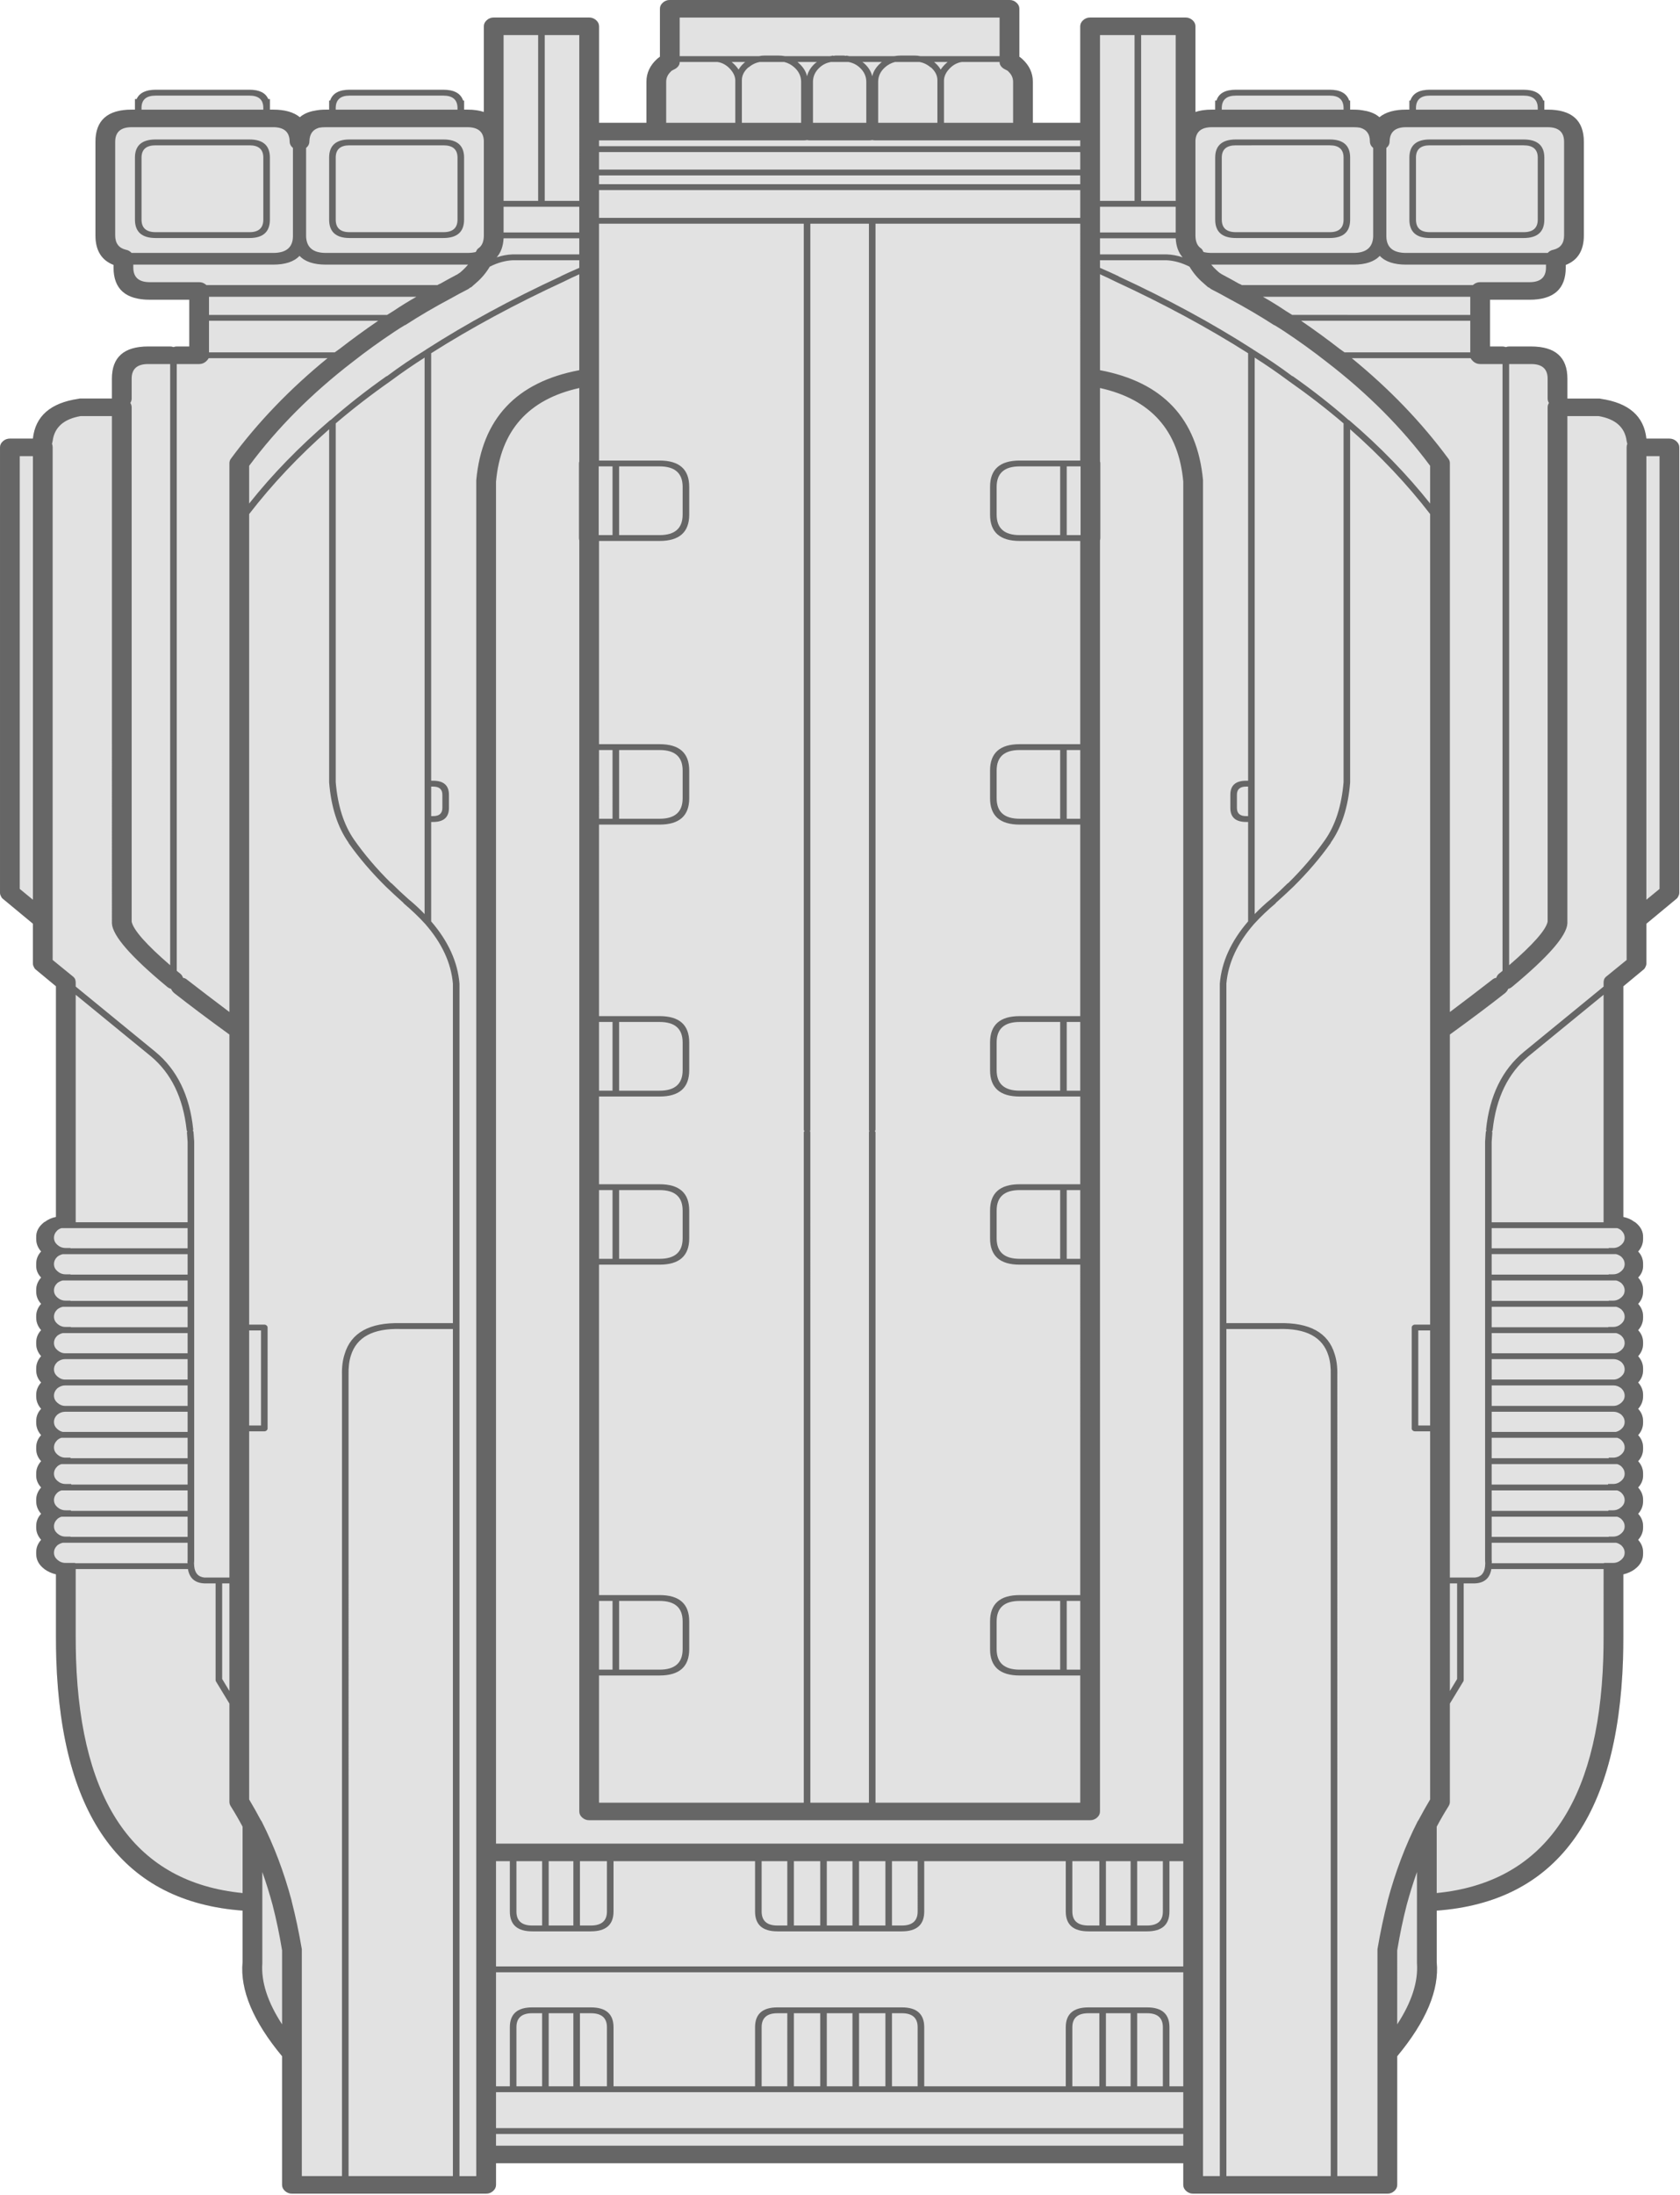 <?xml version="1.0" encoding="UTF-8" standalone="no"?>
<!-- Created with Inkscape (http://www.inkscape.org/) -->

<svg
   xmlns:dc="http://purl.org/dc/elements/1.1/"
   xmlns:cc="http://creativecommons.org/ns#"
   xmlns:rdf="http://www.w3.org/1999/02/22-rdf-syntax-ns#"
   xmlns:svg="http://www.w3.org/2000/svg"
   xmlns="http://www.w3.org/2000/svg"
   xmlns:sodipodi="http://sodipodi.sourceforge.net/DTD/sodipodi-0.dtd"
   xmlns:inkscape="http://www.inkscape.org/namespaces/inkscape"
   width="196"
   height="256"
   viewBox="0 0 196 256"
   version="1.1"
   id="svg689"
   inkscape:version="0.92.4 (5da689c313, 2019-01-14)"
   sodipodi:docname="generator.svg">
  <defs
     id="defs683">
    <clipPath
       clipPathUnits="userSpaceOnUse"
       id="clipPath104">
      <path
         d="M 0,375.1 H 255.1 V 0 H 0 Z"
         id="path102"
         inkscape:connector-curvature="0" />
    </clipPath>
  </defs>
  <sodipodi:namedview
     id="base"
     pagecolor="#ffffff"
     bordercolor="#666666"
     borderopacity="1.0"
     inkscape:pageopacity="0.0"
     inkscape:pageshadow="2"
     inkscape:zoom="1.979899"
     inkscape:cx="-97.338987"
     inkscape:cy="-119.87919"
     inkscape:document-units="px"
     inkscape:current-layer="layer1"
     showgrid="false"
     fit-margin-top="0"
     fit-margin-left="0"
     fit-margin-right="0"
     fit-margin-bottom="0"
     inkscape:window-width="2560"
     inkscape:window-height="1312"
     inkscape:window-x="0"
     inkscape:window-y="54"
     inkscape:window-maximized="1"
     units="px" />
  <g
     inkscape:label="Layer 1"
     inkscape:groupmode="layer"
     id="layer1"
     transform="translate(-72.437,82.47)">
    <g
       id="g96"
       transform="matrix(0.768,0,0,0.682,72.437,-82.47)">
      <g
         id="g98">
        <g
           id="g100"
           clip-path="url(#clipPath104)">
          <g
             id="g106"
             transform="translate(250.1,75)">
            <path
               d="M 0,0 H 3.5 C 3.9,0 4.25,0.15 4.55,0.45 4.85,0.75 5,1.1 5,1.5 v 76.15 c 0,0.2 -0.05,0.4 -0.15,0.6 -0.067,0.2 -0.183,0.367 -0.35,0.5 L 0,82.95 v 6.8 c 0,0.2 -0.05,0.4 -0.15,0.6 -0.067,0.2 -0.183,0.367 -0.35,0.5 l -3,2.8 v 39.45 c 0.633,0.133 1.2,0.417 1.7,0.85 0.067,0 0.1,0.017 0.1,0.05 0.833,0.733 1.233,1.6 1.2,2.6 v 0.25 c 0,0.8 -0.25,1.517 -0.75,2.15 0.5,0.6 0.75,1.3 0.75,2.1 v 0.2 0.3 c -0.033,0.7 -0.283,1.317 -0.75,1.85 0.5,0.633 0.75,1.333 0.75,2.1 v 0.15 0.15 c 0,0.8 -0.25,1.5 -0.75,2.1 0.5,0.633 0.75,1.333 0.75,2.1 v 0.25 c 0,0.8 -0.25,1.517 -0.75,2.15 0.5,0.6 0.75,1.3 0.75,2.1 v 0.15 0.1 c 0,0.767 -0.25,1.467 -0.75,2.1 0.5,0.633 0.75,1.333 0.75,2.1 v 0.15 0.15 c 0,0.8 -0.25,1.5 -0.75,2.1 0.5,0.633 0.75,1.333 0.75,2.1 v 0.25 c 0,0.8 -0.25,1.517 -0.75,2.15 0.5,0.6 0.75,1.3 0.75,2.1 v 0.15 0.1 c 0,0.8 -0.25,1.517 -0.75,2.15 0.5,0.6 0.75,1.3 0.75,2.1 v 0.15 0.1 c 0,0.8 -0.25,1.5 -0.75,2.1 0.5,0.633 0.75,1.333 0.75,2.1 v 0.2 0.3 c -0.033,0.7 -0.283,1.333 -0.75,1.9 0.5,0.633 0.75,1.333 0.75,2.1 v 0.15 0.1 c 0,0.8 -0.25,1.517 -0.75,2.15 0.5,0.6 0.75,1.3 0.75,2.1 v 0.25 c 0,0.767 -0.25,1.467 -0.75,2.1 0.5,0.633 0.75,1.333 0.75,2.1 v 0.15 0.15 c 0,1.033 -0.417,1.9 -1.25,2.6 l -0.05,0.05 c -0.5,0.4 -1.067,0.683 -1.7,0.85 v 10.65 c 0,1.333 -0.017,2.633 -0.05,3.9 -0.8,27.133 -10.233,41.45 -28.3,42.95 v 8.8 c 0.4,4.767 -1.6,10.133 -6,16.1 v 22 c 0,0.4 -0.15,0.75 -0.45,1.05 -0.3,0.3 -0.65,0.45 -1.05,0.45 h -29.5 c -0.4,0 -0.75,-0.15 -1.05,-0.45 -0.3,-0.3 -0.45,-0.65 -0.45,-1.05 v -3.7 h -104.4 v 3.7 c 0,0.4 -0.15,0.75 -0.45,1.05 -0.3,0.3 -0.65,0.45 -1.05,0.45 h -29.5 c -0.4,0 -0.75,-0.15 -1.05,-0.45 -0.3,-0.3 -0.45,-0.65 -0.45,-1.05 v -22 c -4.4,-5.967 -6.4,-11.333 -6,-16.1 v -8.8 c -18.067,-1.5 -27.5,-15.817 -28.3,-42.95 -0.033,-1.267 -0.05,-2.567 -0.05,-3.9 V 194.2 c -0.633,-0.167 -1.2,-0.45 -1.7,-0.85 l -0.05,-0.05 c -0.834,-0.7 -1.25,-1.567 -1.25,-2.6 v -0.15 -0.15 c 0,-0.767 0.25,-1.467 0.75,-2.1 -0.5,-0.633 -0.75,-1.333 -0.75,-2.1 v -0.25 c 0,-0.8 0.25,-1.5 0.75,-2.1 -0.5,-0.633 -0.75,-1.35 -0.75,-2.15 v -0.1 -0.15 c 0,-0.767 0.25,-1.467 0.75,-2.1 -0.467,-0.567 -0.717,-1.2 -0.75,-1.9 v -0.3 -0.2 c 0,-0.767 0.25,-1.467 0.75,-2.1 -0.5,-0.6 -0.75,-1.3 -0.75,-2.1 v -0.1 -0.15 c 0,-0.8 0.25,-1.5 0.75,-2.1 -0.5,-0.633 -0.75,-1.35 -0.75,-2.15 v -0.1 -0.15 c 0,-0.8 0.25,-1.5 0.75,-2.1 -0.5,-0.633 -0.75,-1.35 -0.75,-2.15 v -0.25 c 0,-0.767 0.25,-1.467 0.75,-2.1 -0.5,-0.6 -0.75,-1.3 -0.75,-2.1 V 159.15 159 c 0,-0.767 0.25,-1.467 0.75,-2.1 -0.5,-0.633 -0.75,-1.333 -0.75,-2.1 v -0.1 -0.15 c 0,-0.8 0.25,-1.5 0.75,-2.1 -0.5,-0.633 -0.75,-1.35 -0.75,-2.15 v -0.25 c 0,-0.767 0.25,-1.467 0.75,-2.1 -0.5,-0.6 -0.75,-1.3 -0.75,-2.1 v -0.15 -0.15 c 0,-0.767 0.25,-1.467 0.75,-2.1 -0.467,-0.533 -0.717,-1.15 -0.75,-1.85 v -0.3 -0.2 c 0,-0.8 0.25,-1.5 0.75,-2.1 -0.5,-0.633 -0.75,-1.35 -0.75,-2.15 v -0.25 c -0.033,-1 0.367,-1.867 1.2,-2.6 0,-0.033 0.033,-0.05 0.1,-0.05 0.5,-0.433 1.067,-0.717 1.7,-0.85 V 93.65 l -3,-2.8 c -0.167,-0.133 -0.283,-0.3 -0.35,-0.5 -0.1,-0.2 -0.15,-0.4 -0.15,-0.6 v -6.8 l -4.5,-4.2 c -0.167,-0.133 -0.283,-0.3 -0.35,-0.5 -0.1,-0.2 -0.15,-0.4 -0.15,-0.6 V 1.5 c 0,-0.4 0.15,-0.75 0.45,-1.05 0.3,-0.3 0.65,-0.45 1.05,-0.45 h 3.5 c 0.367,-3.833 2.666,-6.1 6.9,-6.8 0.1,-0.033 0.183,-0.05 0.25,-0.05 h 4.85 v -3.4 c 0,-3.667 1.833,-5.5 5.5,-5.5 h 3.35 c 0.167,0 0.333,0.033 0.5,0.1 0.167,-0.067 0.333,-0.1 0.5,-0.1 h 1.9 v -8 h -6 c -3.667,0 -5.5,-1.833 -5.5,-5.5 v -0.45 c -1.834,-0.8 -2.75,-2.483 -2.75,-5.05 v -16 c 0,-3.667 1.833,-5.5 5.5,-5.5 h 0.5 v -1.8 h 0.25 c 0.433,-1.067 1.4,-1.6 2.9,-1.6 h 14.25 c 1.5,0 2.45,0.533 2.85,1.6 h 0.25 v 1.8 h 0.5 c 1.767,0 3.117,0.433 4.05,1.3 0.533,-0.533 1.25,-0.9 2.15,-1.1 h 0.05 c 0.5,-0.133 1.083,-0.2 1.75,-0.2 h 0.5 v -1.55 h 0.15 c 0.367,-1.233 1.35,-1.85 2.95,-1.85 h 14.25 c 1.633,0 2.633,0.617 3,1.85 h 0.15 v 1.55 h 0.5 c 0.967,0 1.8,0.133 2.5,0.4 V -70.5 c 0,-0.4 0.15,-0.75 0.45,-1.05 0.3,-0.3 0.65,-0.45 1.05,-0.45 h 14.5 c 0.4,0 0.75,0.15 1.05,0.45 0.3,0.3 0.45,0.65 0.45,1.05 V -54 h 7.2 v -7 c 0,-1.5 0.533,-2.8 1.6,-3.9 0.133,-0.133 0.283,-0.267 0.45,-0.4 v -8.2 c 0,-0.4 0.15,-0.75 0.45,-1.05 0.3,-0.3 0.65,-0.45 1.05,-0.45 h 51.6 c 0.4,0 0.75,0.15 1.05,0.45 0.3,0.3 0.45,0.65 0.45,1.05 v 8.2 c 0.167,0.133 0.316,0.267 0.45,0.4 1.067,1.1 1.6,2.4 1.6,3.9 v 7 h 7.2 v -16.5 c 0,-0.4 0.15,-0.75 0.45,-1.05 0.3,-0.3 0.65,-0.45 1.05,-0.45 H -70 c 0.4,0 0.75,0.15 1.05,0.45 0.3,0.3 0.45,0.65 0.45,1.05 v 14.65 c 0.7,-0.267 1.533,-0.4 2.5,-0.4 h 0.5 v -1.55 h 0.2 c 0.333,-1.233 1.317,-1.85 2.95,-1.85 h 14.25 c 1.6,0 2.583,0.617 2.95,1.85 H -45 v 1.55 h 0.5 c 0.667,0 1.25,0.067 1.75,0.2 h 0.05 c 0.9,0.2 1.617,0.567 2.15,1.1 0.933,-0.867 2.283,-1.3 4.05,-1.3 h 0.5 v -1.55 h 0.15 c 0.367,-1.233 1.35,-1.85 2.95,-1.85 h 14.25 c 1.633,0 2.633,0.617 3,1.85 h 0.15 v 1.55 h 0.5 c 3.667,0 5.5,1.833 5.5,5.5 v 16 c 0,2.567 -0.917,4.25 -2.75,5.05 v 0.45 c 0,3.667 -1.833,5.5 -5.5,5.5 h -6 v 8 h 1.9 c 0.166,0 0.333,0.033 0.5,0.1 0.166,-0.067 0.333,-0.1 0.5,-0.1 h 3.35 c 3.667,0 5.5,1.833 5.5,5.5 v 3.4 h 4.85 c 0.067,0 0.15,0.017 0.25,0.05 4.233,0.7 6.533,2.967 6.9,6.8"
               style="fill:#e2e2e2;fill-opacity:1;fill-rule:evenodd;stroke:none"
               id="path108"
               inkscape:connector-curvature="0" />
          </g>
          <g
             id="g110"
             transform="translate(172.75,344.25)">
            <path
               d="M 0,0 V 12.5 H 3.9 V 2.4 C 3.9,0.8 3.1,0 1.5,0 Z m -7.4,0 c -1.633,0 -2.45,0.8 -2.45,2.4 v 10.1 h 4.1 V 0 Z m 2.65,12.5 H -1 V 0 H -4.75 Z M -9.85,-26 v 8.6 c 0,1.6 0.817,2.4 2.45,2.4 h 1.65 v -11 z m 5.1,11 H -1 V -26 H -4.75 Z M 0,-26 v 11 h 1.5 c 1.6,0 2.4,-0.8 2.4,-2.4 V -26 Z m 42.5,7.05 v -5.2 c -0.567,1.8 -1.083,3.667 -1.55,5.6 -0.567,2.467 -1.05,5.067 -1.45,7.8 V 1.9 c 2.2,-3.8 3.2,-7.283 3,-10.45 v -0.1 -10.2 z m 6.1,-54.55 h -1.1 v 18.4 l 1.1,-2.05 z m -59.3,14.75 h 2.05 V -70.5 H -10.7 Z M 21.5,-117 H 13.55 V 27.85 H 29.4 V -109.1 c 0.033,-1.3 -0.083,-2.417 -0.35,-3.35 -0.867,-3.167 -3.383,-4.683 -7.55,-4.55 m -32.2,-12 h 2.05 v -11.75 h -2.05 z m 53.4,28.5 h 1.8 v -16.25 h -1.8 z m 28.15,36.1 V -75.95 H 53.8 c -0.233,1.567 -1.067,2.383 -2.5,2.45 H 49.6 V -57 c 0,0.1 -0.017,0.183 -0.05,0.25 l -2.05,3.8 v 16.8 c 0,0.267 -0.067,0.517 -0.2,0.75 -0.633,1.133 -1.233,2.3 -1.8,3.5 v 11.35 c 16.133,-1.8 24.567,-15.15 25.3,-40.05 0.033,-1.267 0.05,-2.533 0.05,-3.8 m 1.9,-16.05 h -18.9 v 2.95 c 0.033,0.2 0.033,0.383 0,0.55 H 70.9 c 0,-0.033 0.017,-0.05 0.05,-0.05 h 1.35 c 0.467,0 0.883,-0.183 1.25,-0.55 0.333,-0.333 0.5,-0.733 0.5,-1.2 0,-0.467 -0.167,-0.883 -0.5,-1.25 -0.267,-0.233 -0.533,-0.383 -0.8,-0.45 M 72.9,-84.9 H 53.85 v 3.45 H 71.6 l 0.05,-0.05 h 0.65 c 0.467,0 0.883,-0.183 1.25,-0.55 0.333,-0.333 0.5,-0.733 0.5,-1.2 0,-0.467 -0.167,-0.883 -0.5,-1.25 -0.2,-0.2 -0.417,-0.333 -0.65,-0.4 m 0.65,-4.1 c -0.2,-0.2 -0.417,-0.333 -0.65,-0.4 H 53.85 v 3.5 h 17.7 c 0.033,-0.033 0.05,-0.067 0.05,-0.1 h 0.7 c 0.467,0 0.883,-0.183 1.25,-0.55 0.333,-0.333 0.5,-0.733 0.5,-1.2 0,-0.467 -0.167,-0.883 -0.5,-1.25 m 0.5,-3.25 c 0,-0.467 -0.167,-0.883 -0.5,-1.25 -0.2,-0.2 -0.417,-0.333 -0.65,-0.4 H 53.85 v 3.5 H 71.5 c 0.033,-0.033 0.05,-0.067 0.05,-0.1 h 0.75 c 0.467,0 0.883,-0.183 1.25,-0.55 0.333,-0.333 0.5,-0.733 0.5,-1.2 M 73.55,-98 c -0.2,-0.2 -0.417,-0.333 -0.65,-0.4 H 53.85 v 3.5 H 71.6 c 0.033,-0.033 0.05,-0.067 0.05,-0.1 h 0.65 c 0.467,0 0.883,-0.183 1.25,-0.55 0.333,-0.333 0.5,-0.733 0.5,-1.2 0,-0.467 -0.167,-0.883 -0.5,-1.25 m 0,-1.9 c 0.333,-0.333 0.5,-0.733 0.5,-1.2 0,-0.467 -0.167,-0.883 -0.5,-1.25 -0.367,-0.333 -0.767,-0.5 -1.2,-0.5 h -18.5 v 3.45 H 72.7 c 0.3,-0.067 0.583,-0.233 0.85,-0.5 m 0,-6.95 c -0.367,-0.333 -0.767,-0.5 -1.2,-0.5 h -18.5 v 3.5 h 18.5 c 0.433,0 0.833,-0.183 1.2,-0.55 0.333,-0.333 0.5,-0.733 0.5,-1.2 0,-0.467 -0.167,-0.883 -0.5,-1.25 m -1.2,-5 h -18.5 v 3.5 h 18.5 c 0.433,0 0.833,-0.183 1.2,-0.55 0.333,-0.333 0.5,-0.733 0.5,-1.2 0,-0.467 -0.167,-0.883 -0.5,-1.25 -0.367,-0.333 -0.767,-0.5 -1.2,-0.5 m 0.4,-8.95 h -18.9 v 3.5 h 17.7 l 0.05,-0.05 h 0.7 c 0.467,0 0.883,-0.183 1.25,-0.55 0.333,-0.333 0.5,-0.733 0.5,-1.2 0,-0.467 -0.167,-0.883 -0.5,-1.25 -0.267,-0.233 -0.533,-0.383 -0.8,-0.45 m 0,4.5 h -18.9 v 3.45 h 18.5 c 0.433,0 0.833,-0.183 1.2,-0.55 0.333,-0.333 0.5,-0.733 0.5,-1.2 0,-0.467 -0.167,-0.883 -0.5,-1.25 -0.267,-0.233 -0.533,-0.383 -0.8,-0.45 m -0.45,-14.55 c 0.467,0 0.883,-0.183 1.25,-0.55 0.333,-0.333 0.5,-0.733 0.5,-1.2 0,-0.467 -0.167,-0.883 -0.5,-1.25 -0.2,-0.2 -0.417,-0.333 -0.65,-0.4 H 53.85 v 3.45 H 71.6 l 0.05,-0.05 z m -0.65,9 h 0.65 c 0.467,0 0.883,-0.183 1.25,-0.55 0.333,-0.333 0.5,-0.733 0.5,-1.2 0,-0.467 -0.167,-0.883 -0.5,-1.25 -0.267,-0.233 -0.533,-0.383 -0.8,-0.45 h -18.9 v 3.5 H 71.6 Z m 1.1,-7.95 h -18.9 v 3.5 H 71.6 l 0.05,-0.05 h 0.65 c 0.467,0 0.883,-0.183 1.25,-0.55 0.333,-0.333 0.5,-0.733 0.5,-1.2 0,-0.467 -0.167,-0.883 -0.5,-1.25 -0.267,-0.233 -0.533,-0.383 -0.8,-0.45 M -48.15,-26 h -4 v 11 h 4 z m -5,0 h -3.9 v 8.6 c 0,1.6 0.8,2.4 2.4,2.4 h 1.5 z m -27.4,0 h -4.1 v 11 H -83 c 1.633,0 2.45,-0.8 2.45,-2.4 z m -5.1,0 h -3.75 v 11 h 3.75 z M -83,0 h -1.65 v 12.5 h 4.1 V 2.4 C -80.55,0.8 -81.367,0 -83,0 m -2.65,0 h -3.75 v 12.5 h 3.75 z m 32.5,0 h -1.5 c -1.6,0 -2.4,0.8 -2.4,2.4 v 10.1 h 3.9 z m 5,0 h -4 v 12.5 h 4 z m 1,12.5 h 3.9 V 0 h -3.9 z m 4.9,0 h 4 V 0 h -4 z m 5,-12.5 v 12.5 h 3.9 V 2.4 c 0,-1.6 -0.8,-2.4 -2.4,-2.4 z m -9.9,-15 h 3.9 v -11 h -3.9 z m 4.9,0 h 4 v -11 h -4 z m 5,-11 v 11 h 1.5 c 1.6,0 2.4,-0.8 2.4,-2.4 V -26 Z M -95.3,2.4 c 0,-2.267 1.133,-3.4 3.4,-3.4 h 8.9 c 2.3,0 3.45,1.133 3.45,3.4 v 10.1 h 21.5 V 2.4 c 0,-2.267 1.133,-3.4 3.4,-3.4 h 18.9 c 2.267,0 3.4,1.133 3.4,3.4 v 10.1 h 21.5 V 2.4 c 0,-2.267 1.15,-3.4 3.45,-3.4 h 8.9 c 2.267,0 3.4,1.133 3.4,3.4 V 12.5 H 7 V -7 H -97.4 v 19.5 h 2.1 z m -2.1,20.25 H 7 v -2 H -97.4 Z m 0,-3 H 7 V 13.5 H -97.4 Z m -32.5,-30.4 c -0.4,-2.733 -0.883,-5.333 -1.45,-7.8 -0.467,-1.933 -0.983,-3.8 -1.55,-5.6 v 5.2 0.1 10.2 0.1 c -0.2,3.167 0.8,6.65 3,10.45 z m 35.6,-6.65 c 0,1.6 0.8,2.4 2.4,2.4 h 1.5 v -11 h -3.9 z m 0,19.8 v 10.1 h 3.9 V 0 h -1.5 c -1.6,0 -2.4,0.8 -2.4,2.4 M -97.4,-26 V -8 H 7 V -26 H 4.9 v 8.6 c 0,2.267 -1.133,3.4 -3.4,3.4 h -8.9 c -2.3,0 -3.45,-1.133 -3.45,-3.4 V -26 h -21.5 v 8.6 c 0,2.267 -1.133,3.4 -3.4,3.4 h -18.9 c -2.267,0 -3.4,-1.133 -3.4,-3.4 V -26 h -21.5 v 8.6 c 0,2.267 -1.15,3.4 -3.45,3.4 h -8.9 c -2.267,0 -3.4,-1.133 -3.4,-3.4 V -26 Z m -46.85,-55.45 v -3.45 h -19.15 c -0.233,0.067 -0.45,0.2 -0.65,0.4 -0.333,0.367 -0.5,0.783 -0.5,1.25 0,0.467 0.167,0.867 0.5,1.2 0.367,0.367 0.783,0.55 1.25,0.55 h 0.75 c 0,0.033 0.017,0.05 0.05,0.05 z m 5.25,7.95 v 16.35 l 1.1,2.05 v -18.4 z m 5.9,-43.25 h -1.8 v 16.25 h 1.8 z m -11.15,30.85 v -3.5 h -19.15 c -0.233,0.067 -0.45,0.2 -0.65,0.4 -0.333,0.367 -0.5,0.783 -0.5,1.25 0,0.467 0.167,0.867 0.5,1.2 0.367,0.367 0.783,0.55 1.25,0.55 h 0.8 c 0,0.033 0.017,0.067 0.05,0.1 z m 0,-4.5 v -3.5 h -19.15 c -0.233,0.067 -0.45,0.2 -0.65,0.4 -0.333,0.367 -0.5,0.783 -0.5,1.25 0,0.467 0.167,0.867 0.5,1.2 0.367,0.367 0.783,0.55 1.25,0.55 h 0.85 c 0,0.033 0.017,0.067 0.05,0.1 z m 0,12.9 v -2.95 h -18.95 c -0.3,0.067 -0.583,0.217 -0.85,0.45 -0.333,0.367 -0.5,0.783 -0.5,1.25 0,0.467 0.167,0.867 0.5,1.2 0.367,0.367 0.783,0.55 1.25,0.55 h 1.45 c 0,0.033 0.017,0.05 0.05,0.05 h 17.05 c -0.033,-0.167 -0.033,-0.35 0,-0.55 m 4.25,4 h -1.7 c -1.433,-0.067 -2.267,-0.883 -2.5,-2.45 h -17.05 v 11.55 c 0,1.267 0.017,2.533 0.05,3.8 0.733,24.9 9.167,38.25 25.3,40.05 V -31.9 c -0.567,-1.2 -1.167,-2.367 -1.8,-3.5 -0.133,-0.233 -0.2,-0.483 -0.2,-0.75 v -16.8 l -2.05,-3.8 C -139.983,-56.817 -140,-56.9 -140,-57 Z M -164.05,-98 c -0.333,0.367 -0.5,0.783 -0.5,1.25 0,0.467 0.167,0.867 0.5,1.2 0.367,0.367 0.783,0.55 1.25,0.55 h 0.75 c 0,0.033 0.017,0.067 0.05,0.1 h 17.75 v -3.5 h -19.15 c -0.233,0.067 -0.45,0.2 -0.65,0.4 m 84.35,27.5 h -2.05 v 11.75 h 2.05 z m 68,0 h -6.15 c -2.333,0 -3.5,1.167 -3.5,3.5 v 4.75 c 0,2.333 1.167,3.5 3.5,3.5 h 6.15 z m -107.75,-41.95 c -0.267,0.933 -0.383,2.05 -0.35,3.35 V 27.85 h 15.85 V -117 h -7.95 c -4.167,-0.133 -6.683,1.383 -7.55,4.55 m -24.8,-18.35 v -3.45 h -19.15 c -0.233,0.067 -0.45,0.2 -0.65,0.4 -0.333,0.367 -0.5,0.783 -0.5,1.25 0,0.467 0.167,0.867 0.5,1.2 0.367,0.367 0.783,0.55 1.25,0.55 h 0.75 c 0,0.033 0.017,0.05 0.05,0.05 z m 0,4.5 v -3.5 h -18.95 c -0.3,0.067 -0.583,0.217 -0.85,0.45 -0.333,0.367 -0.5,0.783 -0.5,1.25 0,0.467 0.167,0.867 0.5,1.2 0.367,0.367 0.783,0.55 1.25,0.55 h 0.75 c 0,0.033 0.017,0.05 0.05,0.05 z m 0,4.5 v -3.5 h -18.95 c -0.3,0.067 -0.583,0.217 -0.85,0.45 -0.333,0.367 -0.5,0.783 -0.5,1.25 0,0.467 0.167,0.867 0.5,1.2 0.367,0.367 0.783,0.55 1.25,0.55 h 0.75 c 0,0.033 0.017,0.05 0.05,0.05 z m -17.75,4.45 c 0,0.033 0.017,0.05 0.05,0.05 h 17.7 v -3.5 h -18.95 c -0.3,0.067 -0.583,0.217 -0.85,0.45 -0.333,0.367 -0.5,0.783 -0.5,1.25 0,0.467 0.167,0.867 0.5,1.2 0.367,0.367 0.783,0.55 1.25,0.55 z m -1.2,1.05 c -0.3,0.067 -0.583,0.217 -0.85,0.45 -0.333,0.367 -0.5,0.783 -0.5,1.25 0,0.467 0.167,0.867 0.5,1.2 0.367,0.367 0.767,0.55 1.2,0.55 h 18.6 v -3.45 z m -0.85,4.95 c -0.333,0.367 -0.5,0.783 -0.5,1.25 0,0.467 0.167,0.867 0.5,1.2 0.367,0.367 0.767,0.55 1.2,0.55 h 18.6 v -3.5 h -18.6 c -0.433,0 -0.833,0.167 -1.2,0.5 m 0,4.5 c -0.333,0.367 -0.5,0.783 -0.5,1.25 0,0.467 0.167,0.867 0.5,1.2 0.367,0.367 0.767,0.55 1.2,0.55 h 18.6 v -3.5 h -18.6 c -0.433,0 -0.833,0.167 -1.2,0.5 m 1.2,4 c -0.433,0 -0.833,0.167 -1.2,0.5 -0.333,0.367 -0.5,0.783 -0.5,1.25 0,0.467 0.167,0.867 0.5,1.2 0.267,0.267 0.55,0.433 0.85,0.5 h 18.95 v -3.45 z m 84.15,32.35 v 11.75 h 6.15 c 2.333,0 3.5,-1.167 3.5,-3.5 V -67 c 0,-2.333 -1.167,-3.5 -3.5,-3.5 z m 9.65,-62 v -4.75 c 0,-2.333 -1.167,-3.5 -3.5,-3.5 H -78.7 V -129 h 6.15 c 2.333,0 3.5,-1.167 3.5,-3.5 m -12.7,3.5 h 2.05 v -11.75 h -2.05 z m 63.9,-11.75 c -2.333,0 -3.5,1.167 -3.5,3.5 v 4.75 c 0,2.333 1.167,3.5 3.5,3.5 h 6.15 v -11.75 z m 0,-28.75 c -2.333,0 -3.5,1.167 -3.5,3.5 v 4.75 c 0,2.333 1.167,3.5 3.5,3.5 h 6.15 v -11.75 z m -54.7,-46.5 h -6.15 v 11.75 h 6.15 c 2.333,0 3.5,-1.167 3.5,-3.5 v -4.75 c 0,-2.333 -1.167,-3.5 -3.5,-3.5 m -9.2,11.75 h 2.05 V -216 h -2.05 z m 9.2,34.75 h -6.15 v 11.75 h 6.15 c 2.333,0 3.5,-1.167 3.5,-3.5 V -166 c 0,-2.333 -1.167,-3.5 -3.5,-3.5 m -7.15,0 h -2.05 v 11.75 h 2.05 z m 61.85,-46.5 c -2.333,0 -3.5,1.167 -3.5,3.5 v 4.75 c 0,2.333 1.167,3.5 3.5,3.5 h 6.15 V -216 Z m -114.9,-101.3 c 0,-1.4 -0.7,-2.1 -2.1,-2.1 h -14.25 c -1.433,0 -2.15,0.7 -2.15,2.1 v 10.6 c 0,1.433 0.717,2.15 2.15,2.15 h 14.25 c 1.4,0 2.1,-0.717 2.1,-2.15 z m -8.3,34.3 c -0.1,0.2 -0.233,0.383 -0.4,0.55 -0.3,0.3 -0.65,0.45 -1.05,0.45 h -3.4 v 103.75 c 0.167,0.167 0.35,0.333 0.55,0.5 0.2,0.2 0.333,0.433 0.4,0.7 0.233,0.033 0.45,0.15 0.65,0.35 1.867,1.633 4,3.467 6.4,5.5 v -93.85 c 0,-0.3 0.083,-0.567 0.25,-0.8 4.067,-6.2 8.95,-11.917 14.65,-17.15 z m 0.05,-10.5 v 3.1 h 27.05 c 0.333,-0.233 0.667,-0.467 1,-0.7 1.1,-0.833 2.25,-1.633 3.45,-2.4 z m 0,4.1 v 5.4 h 19.1 c 0.233,-0.2 0.483,-0.4 0.75,-0.6 1.867,-1.633 3.817,-3.233 5.85,-4.8 z m -5.9,7.4 h -3.35 c -1.667,0 -2.5,0.833 -2.5,2.5 v 3.4 c 0,0.267 -0.067,0.517 -0.2,0.75 0.133,0.233 0.2,0.483 0.2,0.75 v 87.95 c 0.267,1.433 2.217,3.917 5.85,7.45 z m -8.85,8.9 h -4.75 c -2.567,0.5 -3.983,1.917 -4.25,4.25 -0.033,0.167 -0.067,0.333 -0.1,0.5 0.067,0.167 0.1,0.367 0.1,0.6 v 87.65 l 3,2.75 c 0.167,0.133 0.3,0.3 0.4,0.5 0.067,0.2 0.1,0.4 0.1,0.6 v 0.7 l 12.1,11.15 c 3.3,3.067 5.217,7.483 5.75,13.25 0,0.1 -0.017,0.183 -0.05,0.25 0.067,0.067 0.1,0.167 0.1,0.3 0.033,0.5 0.067,1.017 0.1,1.55 v 71.65 c -0.033,0.333 -0.033,0.633 0,0.9 v 0.05 c 0.1,1.2 0.617,1.85 1.55,1.95 h 3.8 v -92.85 c -3.267,-2.667 -6.067,-5.033 -8.4,-7.1 -0.233,-0.233 -0.383,-0.467 -0.45,-0.7 -0.233,-0.067 -0.45,-0.2 -0.65,-0.4 -5.467,-5.1 -8.25,-8.7 -8.35,-10.8 v -0.15 z m -12,6.85 h -2 v 74 l 2,1.85 z m 54.4,-12.9 c -3,2.367 -5.8,4.8 -8.4,7.3 v 61.35 c 0.3,4.033 1.233,7.317 2.8,9.85 1.6,2.567 3.483,5.05 5.65,7.45 v -0.05 c 0.8,0.9 1.65,1.8 2.55,2.7 0.9,0.833 1.733,1.7 2.5,2.6 v -95.15 c -1.767,1.267 -3.467,2.583 -5.1,3.95 m -9.4,8.3 c -4.633,4.6 -8.683,9.433 -12.15,14.5 v 88.15 0.15 50.3 h 2.3 c 0.133,0 0.25,0.05 0.35,0.15 0.1,0.1 0.15,0.217 0.15,0.35 V -100 c 0,0.133 -0.05,0.25 -0.15,0.35 -0.1,0.1 -0.217,0.15 -0.35,0.15 h -2.3 v 62.95 c 0.6,1.133 1.183,2.3 1.75,3.5 0.033,0.067 0.083,0.15 0.15,0.25 1.867,4.133 3.383,8.65 4.55,13.55 v 0.05 c 0.6,2.633 1.117,5.383 1.55,8.25 v 0.2 38.6 h 6.1 V -109.1 c -0.033,-1.367 0.1,-2.567 0.4,-3.6 0.967,-3.667 3.8,-5.433 8.5,-5.3 h 7.95 v -58.05 c -0.267,-3.533 -1.667,-6.933 -4.2,-10.2 -0.967,-1.2 -2.067,-2.383 -3.3,-3.55 v -0.05 c -0.9,-0.9 -1.767,-1.8 -2.6,-2.7 -2.2,-2.433 -4.117,-4.95 -5.75,-7.55 v -0.05 c -1.667,-2.667 -2.65,-6.1 -2.95,-10.3 z m 17.2,62.5 c 0,-0.933 -0.467,-1.4 -1.4,-1.4 h -0.3 v 5.05 h 0.3 c 0.933,0 1.4,-0.467 1.4,-1.4 z m -38.75,57.55 c -0.067,-0.067 -0.1,-0.15 -0.1,-0.25 -0.533,-5.5 -2.35,-9.7 -5.45,-12.6 l -11.4,-10.5 v 38.9 h 17 V -149 c -0.033,-0.533 -0.067,-1.05 -0.1,-1.55 0,-0.1 0.017,-0.183 0.05,-0.25 m -6.95,-175.1 v 0.4 h 18.5 v -0.4 c -0.033,-1.333 -0.733,-2 -2.1,-2 h -14.25 c -1.4,0 -2.117,0.667 -2.15,2 m 71.55,61.4 h -2.1 v 11.75 h 2.1 z m 7.15,12.75 h -9.2 V -217 h 9.2 c 3,0 4.5,1.5 4.5,4.5 v 4.75 c 0,3 -1.5,4.5 -4.5,4.5 h -9.2 v 32.75 h 9.2 c 3,0 4.5,1.5 4.5,4.5 v 4.75 c 0,3 -1.5,4.5 -4.5,4.5 h -9.2 v 15 h 9.2 c 3,0 4.5,1.5 4.5,4.5 v 4.75 c 0,3 -1.5,4.5 -4.5,4.5 h -9.2 v 56.5 h 9.2 c 3,0 4.5,1.5 4.5,4.5 v 4.75 c 0,3 -1.5,4.5 -4.5,4.5 h -9.2 V -36 h 31.1 v -114.6 c 0,-0.1 0.033,-0.183 0.1,-0.25 -0.067,-0.067 -0.1,-0.15 -0.1,-0.25 V -306 h -31.1 v 40.5 h 9.2 c 3,0 4.5,1.5 4.5,4.5 v 4.75 c 0,3 -1.5,4.5 -4.5,4.5 m 60.85,-12.75 h -6.15 c -2.333,0 -3.5,1.167 -3.5,3.5 v 4.75 c 0,2.333 1.167,3.5 3.5,3.5 h 6.15 z m -91.55,-61.35 c -0.033,-1.367 -0.75,-2.05 -2.15,-2.05 h -14.25 c -1.367,0 -2.067,0.683 -2.1,2.05 v 0.35 h 18.5 z m 4,5.65 c -0.067,-1.533 -0.9,-2.3 -2.5,-2.3 h -21.5 c -0.4,0 -0.767,0.033 -1.1,0.1 h 0.05 c -0.933,0.3 -1.417,1.067 -1.45,2.3 v 0.05 c 0,0.4 -0.15,0.75 -0.45,1.05 l -0.05,0.05 v 15.15 c 0.067,1.867 1.067,2.8 3,2.8 h 21.5 c 0.467,0 0.883,-0.05 1.25,-0.15 0.033,-0.033 0.067,-0.083 0.1,-0.15 0.067,-0.233 0.217,-0.433 0.45,-0.6 0.467,-0.433 0.7,-1.133 0.7,-2.1 z m -29.5,0.1 c -0.033,-1.6 -0.867,-2.4 -2.5,-2.4 h -21.5 c -1.667,0 -2.5,0.833 -2.5,2.5 v 16 c 0,1.333 0.533,2.15 1.6,2.45 0.333,0.067 0.617,0.233 0.85,0.5 0,0.033 0.017,0.05 0.05,0.05 h 21.5 c 1.967,0 2.967,-0.933 3,-2.8 v -15.15 l -0.05,-0.05 c -0.3,-0.3 -0.45,-0.65 -0.45,-1.05 z m 9.1,0.7 c -1.4,0 -2.1,0.7 -2.1,2.1 v 10.6 c 0,1.433 0.7,2.15 2.1,2.15 h 14.25 c 1.433,0 2.15,-0.717 2.15,-2.15 v -10.6 c 0,-1.4 -0.717,-2.1 -2.15,-2.1 z m -7.6,18.9 c -0.833,1 -2.167,1.5 -4,1.5 h -21.25 v 0.5 c 0,1.667 0.833,2.5 2.5,2.5 h 7.5 c 0.4,0 0.75,0.15 1.05,0.45 0.033,0 0.05,0.017 0.05,0.05 h 35.1 c 0.133,-0.1 0.283,-0.183 0.45,-0.25 0.833,-0.533 1.7,-1.067 2.6,-1.6 0.133,-0.1 0.267,-0.2 0.4,-0.3 l 0.05,-0.05 0.2,-0.2 0.1,-0.1 c 0.3,-0.3 0.583,-0.633 0.85,-1 h -0.1 -21.5 c -1.833,0 -3.167,-0.5 -4,-1.5 m 7.6,-3.05 c -2.067,0 -3.1,-1.05 -3.1,-3.15 v -10.6 c 0,-2.067 1.033,-3.1 3.1,-3.1 h 14.25 c 2.1,0 3.15,1.033 3.15,3.1 v 10.6 c 0,2.1 -1.05,3.15 -3.15,3.15 z m -12.1,-13.75 v 10.6 c 0,2.1 -1.033,3.15 -3.1,3.15 h -14.25 c -2.1,0 -3.15,-1.05 -3.15,-3.15 v -10.6 c 0,-2.067 1.05,-3.1 3.15,-3.1 h 14.25 c 2.067,0 3.1,1.033 3.1,3.1 m 53.05,52.8 v 11.75 h 6.15 c 2.333,0 3.5,-1.167 3.5,-3.5 V -261 c 0,-2.333 -1.167,-3.5 -3.5,-3.5 z M -91,-338.25 h -5.25 v 17.95 0.15 10.25 H -91 Z m 30.45,5.9 c 0.2,-0.4 0.467,-0.767 0.8,-1.1 0.067,-0.067 0.133,-0.133 0.2,-0.2 h -2.05 c 0.067,0.067 0.133,0.133 0.2,0.2 0.333,0.333 0.617,0.7 0.85,1.1 m -9.75,-0.05 c -0.2,0.1 -0.383,0.217 -0.55,0.35 h 0.05 c -0.5,0.5 -0.75,1.1 -0.75,1.8 v 7 h 10.5 v -7.3 c -0.033,-0.767 -0.383,-1.5 -1.05,-2.2 -0.5,-0.5 -1.05,-0.8 -1.65,-0.9 h -5.75 c 0,0.133 -0.017,0.267 -0.05,0.4 -0.133,0.367 -0.383,0.65 -0.75,0.85 m -14.45,-5.85 H -90 v 28.35 h 5.25 z m 0,37.5 v -2.75 h -11.5 c -0.067,1.367 -0.417,2.45 -1.05,3.25 0.8,-0.3 1.6,-0.467 2.4,-0.5 z m 0,2.3 v -1.3 h -10.1 c -1.167,0.067 -2.333,0.433 -3.5,1.1 -0.567,1.067 -1.25,1.983 -2.05,2.75 -0.033,0.033 -0.067,0.067 -0.1,0.1 -0.067,0.067 -0.133,0.133 -0.2,0.2 -0.067,0.067 -0.133,0.133 -0.2,0.2 -0.1,0.1 -0.183,0.183 -0.25,0.25 -0.067,0.033 -0.133,0.067 -0.2,0.1 -0.1,0.1 -0.2,0.183 -0.3,0.25 -0.933,0.533 -1.817,1.067 -2.65,1.6 -2.4,1.433 -4.7,2.95 -6.9,4.55 h -0.05 c -0.5,0.333 -1.017,0.7 -1.55,1.1 -2.233,1.667 -4.367,3.4 -6.4,5.2 -6.2,5.367 -11.433,11.283 -15.7,17.75 v 6.45 c 3.5,-4.967 7.6,-9.717 12.3,-14.25 h 0.05 c 2.633,-2.6 5.483,-5.117 8.55,-7.55 v 0.05 c 1.9,-1.6 3.883,-3.117 5.95,-4.55 l 0.05,-0.05 c 6.133,-4.433 12.95,-8.6 20.45,-12.5 h -0.05 c 0.933,-0.5 1.883,-0.983 2.85,-1.45 m 0,1.1 c -0.8,0.4 -1.583,0.817 -2.35,1.25 -7.367,3.833 -14.083,7.917 -20.15,12.25 v 73.1 h 0.3 c 1.6,0 2.4,0.8 2.4,2.4 v 2.25 c 0,1.6 -0.8,2.4 -2.4,2.4 h -0.3 v 17 c 2.6,3.4 4.033,6.95 4.3,10.65 v 203.9 h 2.55 v -289.9 -0.1 c 0.867,-10.5 6.083,-16.767 15.65,-18.8 z m 0,-11.55 h -11.5 v 4.4 h 11.5 z m 35.1,2.9 v 154.9 c 0,0.1 -0.017,0.183 -0.05,0.25 0.033,0.067 0.05,0.15 0.05,0.25 V -36 h 8.9 v -114.6 c 0,-0.1 0.017,-0.183 0.05,-0.25 -0.033,-0.067 -0.05,-0.15 -0.05,-0.25 V -306 Z m 0.75,-27.45 c 0.067,-0.067 0.15,-0.133 0.25,-0.2 h -2.95 c 0.067,0.067 0.133,0.133 0.2,0.2 0.667,0.667 1.083,1.417 1.25,2.25 0.167,-0.833 0.583,-1.583 1.25,-2.25 m 2.35,-0.2 c -0.633,0.133 -1.183,0.433 -1.65,0.9 -0.7,0.7 -1.05,1.533 -1.05,2.5 v 7 h 8.1 v -7 c 0,-0.967 -0.35,-1.8 -1.05,-2.5 -0.467,-0.467 -1.017,-0.767 -1.65,-0.9 h -1.95 -0.1 z m -4.5,10.4 v -7 c 0,-0.967 -0.35,-1.8 -1.05,-2.5 -0.433,-0.433 -0.933,-0.733 -1.5,-0.9 h -0.1 -3.65 c -0.633,0.133 -1.2,0.45 -1.7,0.95 v -0.05 c -0.667,0.667 -1,1.4 -1,2.2 v 7.3 z m 12.25,-10.4 h -2.95 c 0.1,0.067 0.183,0.133 0.25,0.2 0.667,0.667 1.083,1.417 1.25,2.25 0.167,-0.833 0.583,-1.583 1.25,-2.25 0.067,-0.067 0.133,-0.133 0.2,-0.2 m 8.45,3.1 c 0,-0.8 -0.333,-1.533 -1,-2.2 v 0.05 c -0.5,-0.5 -1.067,-0.817 -1.7,-0.95 h -3.65 -0.1 c -0.567,0.167 -1.067,0.467 -1.5,0.9 -0.7,0.7 -1.05,1.533 -1.05,2.5 v 7 h 9 z m 3.7,-4.1 h 5.75 v -6.6 h -48.6 v 6.6 h 5.75 0.2 6.1 c 0.267,-0.067 0.567,-0.1 0.9,-0.1 h 2 c 0.367,0 0.717,0.033 1.05,0.1 h 6.85 c 0.1,-0.033 0.2,-0.05 0.3,-0.05 v -0.05 l 0.25,0.05 c 0.1,-0.033 0.217,-0.05 0.35,-0.05 h 1.1 c 0.133,0 0.25,0.017 0.35,0.05 l 0.25,-0.05 v 0.05 c 0.1,0 0.2,0.017 0.3,0.05 h 6.85 c 0.333,-0.067 0.683,-0.1 1.05,-0.1 h 2 c 0.333,0 0.633,0.033 0.9,0.1 h 6.1 z m -4.2,1 c 0.067,0.067 0.133,0.133 0.2,0.2 0.333,0.333 0.6,0.7 0.8,1.1 0.233,-0.4 0.517,-0.767 0.85,-1.1 0.067,-0.067 0.133,-0.133 0.2,-0.2 z m 10.75,1.25 c -0.367,-0.2 -0.617,-0.483 -0.75,-0.85 -0.033,-0.133 -0.05,-0.267 -0.05,-0.4 h -5.75 c -0.6,0.1 -1.15,0.4 -1.65,0.9 -0.667,0.7 -1.017,1.433 -1.05,2.2 v 7.3 h 10.5 v -7 c 0,-0.7 -0.25,-1.3 -0.75,-1.8 h 0.05 c -0.167,-0.133 -0.35,-0.25 -0.55,-0.35 m 74,181.6 c 0.033,0.067 0.05,0.15 0.05,0.25 -0.033,0.5 -0.067,1.017 -0.1,1.55 v 13.75 h 17 v -38.9 l -11.4,10.5 c -3.1,2.9 -4.917,7.1 -5.45,12.6 0,0.1 -0.033,0.183 -0.1,0.25 m -64.6,-6.95 h 2.05 v -11.75 h -2.05 z m 25.85,-50.6 v 2.25 c 0,0.933 0.467,1.4 1.4,1.4 h 0.3 v -5.05 h -0.3 c -0.933,0 -1.4,0.467 -1.4,1.4 m -25.85,4.1 h 2.05 V -216 H -10.7 Z M -8.65,-306 h -31.1 v 154.9 c 0,0.1 -0.033,0.183 -0.1,0.25 0.067,0.067 0.1,0.15 0.1,0.25 V -36 h 31.1 v -21.75 h -9.2 c -3,0 -4.5,-1.5 -4.5,-4.5 V -67 c 0,-3 1.5,-4.5 4.5,-4.5 h 9.2 V -128 h -9.2 c -3,0 -4.5,-1.5 -4.5,-4.5 v -4.75 c 0,-3 1.5,-4.5 4.5,-4.5 h 9.2 v -15 h -9.2 c -3,0 -4.5,-1.5 -4.5,-4.5 V -166 c 0,-3 1.5,-4.5 4.5,-4.5 h 9.2 v -32.75 h -9.2 c -3,0 -4.5,-1.5 -4.5,-4.5 v -4.75 c 0,-3 1.5,-4.5 4.5,-4.5 h 9.2 v -34.75 h -9.2 c -3,0 -4.5,-1.5 -4.5,-4.5 V -261 c 0,-3 1.5,-4.5 4.5,-4.5 h 9.2 z m 41,35.15 v 60.4 c -0.3,4.2 -1.283,7.633 -2.95,10.3 v 0.05 c -1.633,2.6 -3.55,5.117 -5.75,7.55 -0.833,0.9 -1.7,1.8 -2.6,2.7 v 0.05 c -1.233,1.167 -2.333,2.35 -3.3,3.55 -2.533,3.267 -3.933,6.667 -4.2,10.2 V -118 h 7.95 c 4.7,-0.133 7.533,1.633 8.5,5.3 0.3,1.033 0.433,2.233 0.4,3.6 V 27.85 h 6.1 v -38.6 -0.2 c 0.433,-2.867 0.95,-5.617 1.55,-8.25 v -0.05 c 1.167,-4.9 2.683,-9.417 4.55,-13.55 0.067,-0.1 0.117,-0.183 0.15,-0.25 0.567,-1.2 1.15,-2.367 1.75,-3.5 V -99.5 h -2.3 c -0.133,0 -0.25,-0.05 -0.35,-0.15 -0.1,-0.1 -0.15,-0.217 -0.15,-0.35 v -17.25 c 0,-0.133 0.05,-0.25 0.15,-0.35 0.1,-0.1 0.217,-0.15 0.35,-0.15 h 2.3 v -50.3 -0.15 -88.15 c -3.467,-5.067 -7.517,-9.9 -12.15,-14.5 M 56.5,-282 v 102.8 c 3.633,-3.533 5.583,-6.017 5.85,-7.45 v -87.95 c 0,-0.267 0.067,-0.517 0.2,-0.75 -0.133,-0.233 -0.2,-0.483 -0.2,-0.75 v -3.4 c 0,-1.667 -0.833,-2.5 -2.5,-2.5 z m -5.9,-7.4 H 24.9 c 2.033,1.567 3.983,3.167 5.85,4.8 0.267,0.2 0.517,0.4 0.75,0.6 h 19.1 z m 0.05,6.4 H 32.6 c 5.7,5.233 10.583,10.95 14.65,17.15 0.167,0.233 0.25,0.5 0.25,0.8 v 93.85 c 2.4,-2.033 4.533,-3.867 6.4,-5.5 0.2,-0.2 0.417,-0.317 0.65,-0.35 0.067,-0.267 0.2,-0.5 0.4,-0.7 0.2,-0.167 0.383,-0.333 0.55,-0.5 V -282 h -3.4 c -0.4,0 -0.75,-0.15 -1.05,-0.45 -0.167,-0.167 -0.3,-0.35 -0.4,-0.55 m -61.35,30.25 h 2.1 v -11.75 h -2.1 z M -5.6,-265 v 12.75 c 0,0.133 -0.017,0.267 -0.05,0.4 V -34.5 c 0,0.4 -0.15,0.75 -0.45,1.05 -0.3,0.3 -0.65,0.45 -1.05,0.45 h -76.1 c -0.4,0 -0.75,-0.15 -1.05,-0.45 -0.3,-0.3 -0.45,-0.65 -0.45,-1.05 v -217.35 c -0.033,-0.133 -0.05,-0.267 -0.05,-0.4 V -265 c 0,-0.133 0.017,-0.25 0.05,-0.35 v -12.55 c -7.733,1.933 -11.95,7.267 -12.65,16 V -29 H 7 v -232.9 c -0.7,-8.733 -4.917,-14.067 -12.65,-16 v 12.55 c 0.033,0.1 0.05,0.217 0.05,0.35 m 23.45,-18.1 v 95.15 c 0.767,-0.9 1.6,-1.767 2.5,-2.6 0.9,-0.9 1.75,-1.8 2.55,-2.7 v 0.05 c 2.167,-2.4 4.05,-4.883 5.65,-7.45 1.567,-2.533 2.5,-5.817 2.8,-9.85 v -61.35 c -2.6,-2.5 -5.4,-4.933 -8.4,-7.3 -1.633,-1.367 -3.333,-2.683 -5.1,-3.95 m 5.7,-7.3 H 50.6 v -3.1 H 19.1 c 1.2,0.767 2.35,1.567 3.45,2.4 0.333,0.233 0.667,0.467 1,0.7 m -32.2,-29.85 h -31.2 c -0.133,0 -0.267,-0.017 -0.4,-0.05 -0.133,0.033 -0.267,0.05 -0.4,0.05 h -9.1 c -0.133,0 -0.267,-0.017 -0.4,-0.05 -0.133,0.033 -0.267,0.05 -0.4,0.05 h -31.2 v 1 h 73.1 z m 0,8.5 h -73.1 v 4.75 h 73.1 z m 14.5,2.85 h -11.5 v 4.4 h 11.5 z m -11.5,11.55 v 16.4 c 9.567,2.033 14.783,8.3 15.65,18.8 v 0.1 289.9 h 2.55 v -203.9 c 0.267,-3.7 1.7,-7.25 4.3,-10.65 v -17 h -0.3 c -1.6,0 -2.4,-0.8 -2.4,-2.4 v -2.25 c 0,-1.6 0.8,-2.4 2.4,-2.4 h 0.3 v -73.1 c -6.067,-4.333 -12.783,-8.417 -20.15,-12.25 -0.767,-0.433 -1.55,-0.85 -2.35,-1.25 m 0,-1.1 c 0.967,0.467 1.917,0.95 2.85,1.45 h -0.05 c 7.5,3.9 14.317,8.067 20.45,12.5 l 0.05,0.05 c 2.067,1.433 4.05,2.95 5.95,4.55 v -0.05 c 3.067,2.433 5.917,4.95 8.55,7.55 h 0.05 c 4.7,4.533 8.8,9.283 12.3,14.25 v -6.45 c -4.267,-6.467 -9.5,-12.383 -15.7,-17.75 -2.033,-1.8 -4.167,-3.533 -6.4,-5.2 -0.533,-0.4 -1.05,-0.767 -1.55,-1.1 H 20.8 c -2.2,-1.6 -4.5,-3.117 -6.9,-4.55 -0.833,-0.533 -1.717,-1.067 -2.65,-1.6 -0.1,-0.067 -0.2,-0.15 -0.3,-0.25 -0.067,-0.033 -0.133,-0.067 -0.2,-0.1 l -0.25,-0.25 -0.2,-0.2 -0.2,-0.2 c -0.033,-0.033 -0.067,-0.067 -0.1,-0.1 -0.8,-0.767 -1.483,-1.683 -2.05,-2.75 -1.167,-0.667 -2.333,-1.033 -3.5,-1.1 h -10.1 z m 0,-2.3 H 4.5 c 0.8,0.033 1.6,0.2 2.4,0.5 -0.633,-0.8 -0.983,-1.883 -1.05,-3.25 h -11.5 z m -3,-13.5 h -73.1 v 1.5 h 73.1 z m 0,-4 h -73.1 v 3 h 73.1 z m 3,8.35 h 5.25 v -28.35 h -5.25 z m 11.5,-28.35 H 0.6 v 28.35 h 5.25 v -10.25 -0.15 z m 25.5,20.95 c 0,-1.4 -0.7,-2.1 -2.1,-2.1 H 15 c -1.433,0 -2.15,0.7 -2.15,2.1 v 10.6 c 0,1.433 0.717,2.15 2.15,2.15 h 14.25 c 1.4,0 2.1,-0.717 2.1,-2.15 z m 1,10.6 c 0,2.1 -1.033,3.15 -3.1,3.15 H 15 c -2.1,0 -3.15,-1.05 -3.15,-3.15 v -10.6 c 0,-2.067 1.05,-3.1 3.15,-3.1 h 14.25 c 2.067,0 3.1,1.033 3.1,3.1 z m 9,0 v -10.6 c 0,-2.067 1.033,-3.1 3.1,-3.1 H 58.7 c 2.1,0 3.15,1.033 3.15,3.1 v 10.6 c 0,2.1 -1.05,3.15 -3.15,3.15 H 44.45 c -2.067,0 -3.1,-1.05 -3.1,-3.15 m -8.5,7.7 h -21.5 -0.1 c 0.267,0.367 0.55,0.7 0.85,1 0.033,0.033 0.067,0.067 0.1,0.1 l 0.2,0.2 0.05,0.05 c 0.133,0.1 0.267,0.2 0.4,0.3 0.9,0.533 1.767,1.067 2.6,1.6 0.167,0.067 0.317,0.15 0.45,0.25 H 51 c 0,-0.033 0.017,-0.05 0.05,-0.05 0.3,-0.3 0.65,-0.45 1.05,-0.45 h 7.5 c 1.667,0 2.5,-0.833 2.5,-2.5 V -299 H 40.85 c -1.833,0 -3.167,-0.5 -4,-1.5 -0.833,1 -2.167,1.5 -4,1.5 m 9.5,-18.3 v 10.6 c 0,1.433 0.7,2.15 2.1,2.15 H 58.7 c 1.433,0 2.15,-0.717 2.15,-2.15 v -10.6 c 0,-1.4 -0.717,-2.1 -2.15,-2.1 H 44.45 c -1.4,0 -2.1,0.7 -2.1,2.1 m -11,-8.55 c -0.033,-1.367 -0.733,-2.05 -2.1,-2.05 H 15 c -1.4,0 -2.117,0.683 -2.15,2.05 v 0.35 h 18.5 z m 2.6,3.45 c -0.333,-0.067 -0.7,-0.1 -1.1,-0.1 h -21.5 c -1.6,0 -2.433,0.767 -2.5,2.3 v 16.2 c 0,0.967 0.233,1.667 0.7,2.1 0.233,0.167 0.383,0.367 0.45,0.6 0.033,0.067 0.067,0.117 0.1,0.15 0.367,0.1 0.783,0.15 1.25,0.15 h 21.5 c 1.933,0 2.933,-0.933 3,-2.8 v -15.15 L 35.8,-319 c -0.3,-0.3 -0.45,-0.65 -0.45,-1.05 v -0.05 c 0,-0.6 -0.117,-1.083 -0.35,-1.45 -0.233,-0.4 -0.6,-0.683 -1.1,-0.85 z m 28.4,-0.1 h -21.5 c -1.633,0 -2.467,0.8 -2.5,2.4 v 0.05 c 0,0.4 -0.15,0.75 -0.45,1.05 l -0.05,0.05 v 15.15 c 0.033,1.867 1.033,2.8 3,2.8 h 21.5 c 0.033,0 0.05,-0.017 0.05,-0.05 0.233,-0.267 0.517,-0.433 0.85,-0.5 1.067,-0.3 1.6,-1.117 1.6,-2.45 v -16 c 0,-1.667 -0.833,-2.5 -2.5,-2.5 m -3.65,-5.4 H 44.45 c -1.367,0 -2.067,0.683 -2.1,2.05 v 0.35 h 18.5 v -0.35 c -0.033,-1.367 -0.75,-2.05 -2.15,-2.05 m 18.65,61.65 v 75.85 l 2,-1.85 v -74 z m -3,-2.6 c -0.267,-2.333 -1.683,-3.75 -4.25,-4.25 h -4.75 v 86.6 0.15 c -0.1,2.1 -2.883,5.7 -8.35,10.8 -0.2,0.2 -0.417,0.333 -0.65,0.4 -0.067,0.233 -0.217,0.467 -0.45,0.7 -2.333,2.067 -5.133,4.433 -8.4,7.1 v 92.85 h 3.8 c 0.933,-0.1 1.45,-0.75 1.55,-1.95 v -0.05 c 0.033,-0.267 0.033,-0.567 0,-0.9 v -71.65 c 0.033,-0.533 0.067,-1.05 0.1,-1.55 0,-0.133 0.033,-0.233 0.1,-0.3 -0.033,-0.067 -0.05,-0.15 -0.05,-0.25 0.533,-5.767 2.45,-10.183 5.75,-13.25 l 12.1,-11.15 v -0.7 c 0,-0.2 0.033,-0.4 0.1,-0.6 0.1,-0.2 0.233,-0.367 0.4,-0.5 l 3,-2.75 v -87.65 c 0,-0.233 0.033,-0.433 0.1,-0.6 -0.033,-0.167 -0.067,-0.333 -0.1,-0.5 m 8,1.1 v 76.15 c 0,0.2 -0.05,0.4 -0.15,0.6 -0.067,0.2 -0.183,0.367 -0.35,0.5 l -4.5,4.2 v 6.8 c 0,0.2 -0.05,0.4 -0.15,0.6 -0.067,0.2 -0.183,0.367 -0.35,0.5 l -3,2.8 v 39.45 c 0.633,0.133 1.2,0.417 1.7,0.85 0.067,0 0.1,0.017 0.1,0.05 0.833,0.733 1.233,1.6 1.2,2.6 v 0.25 c 0,0.8 -0.25,1.517 -0.75,2.15 0.5,0.6 0.75,1.3 0.75,2.1 v 0.2 0.3 c -0.033,0.7 -0.283,1.317 -0.75,1.85 0.5,0.633 0.75,1.333 0.75,2.1 v 0.15 0.15 c 0,0.8 -0.25,1.5 -0.75,2.1 0.5,0.633 0.75,1.333 0.75,2.1 v 0.25 c 0,0.8 -0.25,1.517 -0.75,2.15 0.5,0.6 0.75,1.3 0.75,2.1 v 0.15 0.1 c 0,0.767 -0.25,1.467 -0.75,2.1 0.5,0.633 0.75,1.333 0.75,2.1 v 0.15 0.15 c 0,0.8 -0.25,1.5 -0.75,2.1 0.5,0.633 0.75,1.333 0.75,2.1 v 0.25 c 0,0.8 -0.25,1.517 -0.75,2.15 0.5,0.6 0.75,1.3 0.75,2.1 v 0.15 0.1 c 0,0.8 -0.25,1.517 -0.75,2.15 0.5,0.6 0.75,1.3 0.75,2.1 v 0.15 0.1 c 0,0.8 -0.25,1.5 -0.75,2.1 0.5,0.633 0.75,1.333 0.75,2.1 v 0.2 0.3 c -0.033,0.7 -0.283,1.333 -0.75,1.9 0.5,0.633 0.75,1.333 0.75,2.1 v 0.15 0.1 c 0,0.8 -0.25,1.517 -0.75,2.15 0.5,0.6 0.75,1.3 0.75,2.1 v 0.25 c 0,0.767 -0.25,1.467 -0.75,2.1 0.5,0.633 0.75,1.333 0.75,2.1 v 0.15 0.15 c 0,1.033 -0.417,1.9 -1.25,2.6 l -0.05,0.05 c -0.5,0.4 -1.067,0.683 -1.7,0.85 v 10.65 c 0,1.333 -0.017,2.633 -0.05,3.9 -0.8,27.133 -10.233,41.45 -28.3,42.95 v 8.8 c 0.4,4.767 -1.6,10.133 -6,16.1 v 22 c 0,0.4 -0.15,0.75 -0.45,1.05 -0.3,0.3 -0.65,0.45 -1.05,0.45 H 8.5 C 8.1,30.85 7.75,30.7 7.45,30.4 7.15,30.1 7,29.75 7,29.35 v -3.7 H -97.4 v 3.7 c 0,0.4 -0.15,0.75 -0.45,1.05 -0.3,0.3 -0.65,0.45 -1.05,0.45 h -29.5 c -0.4,0 -0.75,-0.15 -1.05,-0.45 -0.3,-0.3 -0.45,-0.65 -0.45,-1.05 v -22 c -4.4,-5.967 -6.4,-11.333 -6,-16.1 v -8.8 c -18.067,-1.5 -27.5,-15.817 -28.3,-42.95 -0.033,-1.267 -0.05,-2.567 -0.05,-3.9 v -10.65 c -0.633,-0.167 -1.2,-0.45 -1.7,-0.85 l -0.05,-0.05 c -0.833,-0.7 -1.25,-1.567 -1.25,-2.6 v -0.15 -0.15 c 0,-0.767 0.25,-1.467 0.75,-2.1 -0.5,-0.633 -0.75,-1.333 -0.75,-2.1 v -0.25 c 0,-0.8 0.25,-1.5 0.75,-2.1 -0.5,-0.633 -0.75,-1.35 -0.75,-2.15 v -0.1 -0.15 c 0,-0.767 0.25,-1.467 0.75,-2.1 -0.467,-0.567 -0.717,-1.2 -0.75,-1.9 v -0.3 -0.2 c 0,-0.767 0.25,-1.467 0.75,-2.1 -0.5,-0.6 -0.75,-1.3 -0.75,-2.1 v -0.1 -0.15 c 0,-0.8 0.25,-1.5 0.75,-2.1 -0.5,-0.633 -0.75,-1.35 -0.75,-2.15 v -0.1 -0.15 c 0,-0.8 0.25,-1.5 0.75,-2.1 -0.5,-0.633 -0.75,-1.35 -0.75,-2.15 v -0.25 c 0,-0.767 0.25,-1.467 0.75,-2.1 -0.5,-0.6 -0.75,-1.3 -0.75,-2.1 v -0.15 -0.15 c 0,-0.767 0.25,-1.467 0.75,-2.1 -0.5,-0.633 -0.75,-1.333 -0.75,-2.1 v -0.1 -0.15 c 0,-0.8 0.25,-1.5 0.75,-2.1 -0.5,-0.633 -0.75,-1.35 -0.75,-2.15 v -0.25 c 0,-0.767 0.25,-1.467 0.75,-2.1 -0.5,-0.6 -0.75,-1.3 -0.75,-2.1 v -0.15 -0.15 c 0,-0.767 0.25,-1.467 0.75,-2.1 -0.467,-0.533 -0.717,-1.15 -0.75,-1.85 v -0.3 -0.2 c 0,-0.8 0.25,-1.5 0.75,-2.1 -0.5,-0.633 -0.75,-1.35 -0.75,-2.15 v -0.25 c -0.033,-1 0.367,-1.867 1.2,-2.6 0,-0.033 0.033,-0.05 0.1,-0.05 0.5,-0.433 1.067,-0.717 1.7,-0.85 v -39.45 l -3,-2.8 c -0.167,-0.133 -0.283,-0.3 -0.35,-0.5 -0.1,-0.2 -0.15,-0.4 -0.15,-0.6 v -6.8 l -4.5,-4.2 c -0.167,-0.133 -0.283,-0.3 -0.35,-0.5 -0.1,-0.2 -0.15,-0.4 -0.15,-0.6 v -76.15 c 0,-0.4 0.15,-0.75 0.45,-1.05 0.3,-0.3 0.65,-0.45 1.05,-0.45 h 3.5 c 0.367,-3.833 2.667,-6.1 6.9,-6.8 0.1,-0.033 0.183,-0.05 0.25,-0.05 h 4.85 v -3.4 c 0,-3.667 1.833,-5.5 5.5,-5.5 h 3.35 c 0.167,0 0.333,0.033 0.5,0.1 0.167,-0.067 0.333,-0.1 0.5,-0.1 h 1.9 v -8 h -6 c -3.667,0 -5.5,-1.833 -5.5,-5.5 v -0.45 c -1.833,-0.8 -2.75,-2.483 -2.75,-5.05 v -16 c 0,-3.667 1.833,-5.5 5.5,-5.5 h 0.5 v -1.8 h 0.25 c 0.433,-1.067 1.4,-1.6 2.9,-1.6 h 14.25 c 1.5,0 2.45,0.533 2.85,1.6 h 0.25 v 1.8 h 0.5 c 1.767,0 3.117,0.433 4.05,1.3 0.533,-0.533 1.25,-0.9 2.15,-1.1 h 0.05 c 0.5,-0.133 1.083,-0.2 1.75,-0.2 h 0.5 v -1.55 h 0.15 c 0.367,-1.233 1.35,-1.85 2.95,-1.85 h 14.25 c 1.633,0 2.633,0.617 3,1.85 h 0.15 v 1.55 h 0.5 c 0.967,0 1.8,0.133 2.5,0.4 v -14.65 c 0,-0.4 0.15,-0.75 0.45,-1.05 0.3,-0.3 0.65,-0.45 1.05,-0.45 h 14.5 c 0.4,0 0.75,0.15 1.05,0.45 0.3,0.3 0.45,0.65 0.45,1.05 v 16.5 h 7.2 v -7 c 0,-1.5 0.533,-2.8 1.6,-3.9 0.133,-0.133 0.283,-0.267 0.45,-0.4 v -8.2 c 0,-0.4 0.15,-0.75 0.45,-1.05 0.3,-0.3 0.65,-0.45 1.05,-0.45 h 51.6 c 0.4,0 0.75,0.15 1.05,0.45 0.3,0.3 0.45,0.65 0.45,1.05 v 8.2 c 0.167,0.133 0.317,0.267 0.45,0.4 1.067,1.1 1.6,2.4 1.6,3.9 v 7 h 7.2 v -16.5 c 0,-0.4 0.15,-0.75 0.45,-1.05 0.3,-0.3 0.65,-0.45 1.05,-0.45 h 14.5 c 0.4,0 0.75,0.15 1.05,0.45 0.3,0.3 0.45,0.65 0.45,1.05 v 14.65 c 0.7,-0.267 1.533,-0.4 2.5,-0.4 h 0.5 v -1.55 h 0.2 c 0.333,-1.233 1.317,-1.85 2.95,-1.85 h 14.25 c 1.6,0 2.583,0.617 2.95,1.85 h 0.15 v 1.55 h 0.5 c 0.667,0 1.25,0.067 1.75,0.2 h 0.05 c 0.9,0.2 1.617,0.567 2.15,1.1 0.933,-0.867 2.283,-1.3 4.05,-1.3 h 0.5 v -1.55 h 0.15 c 0.367,-1.233 1.35,-1.85 2.95,-1.85 H 58.7 c 1.633,0 2.633,0.617 3,1.85 h 0.15 v 1.55 h 0.5 c 3.667,0 5.5,1.833 5.5,5.5 v 16 c 0,2.567 -0.917,4.25 -2.75,5.05 v 0.45 c 0,3.667 -1.833,5.5 -5.5,5.5 h -6 v 8 h 1.9 c 0.167,0 0.333,0.033 0.5,0.1 0.167,-0.067 0.333,-0.1 0.5,-0.1 h 3.35 c 3.667,0 5.5,1.833 5.5,5.5 v 3.4 h 4.85 c 0.067,0 0.15,0.017 0.25,0.05 4.233,0.7 6.533,2.967 6.9,6.8 h 3.5 c 0.4,0 0.75,0.15 1.05,0.45 0.3,0.3 0.45,0.65 0.45,1.05"
               style="fill:#666666;fill-opacity:1;fill-rule:evenodd;stroke:none"
               id="path112"
               inkscape:connector-curvature="0" />
          </g>
        </g>
      </g>
    </g>
  </g>
</svg>
